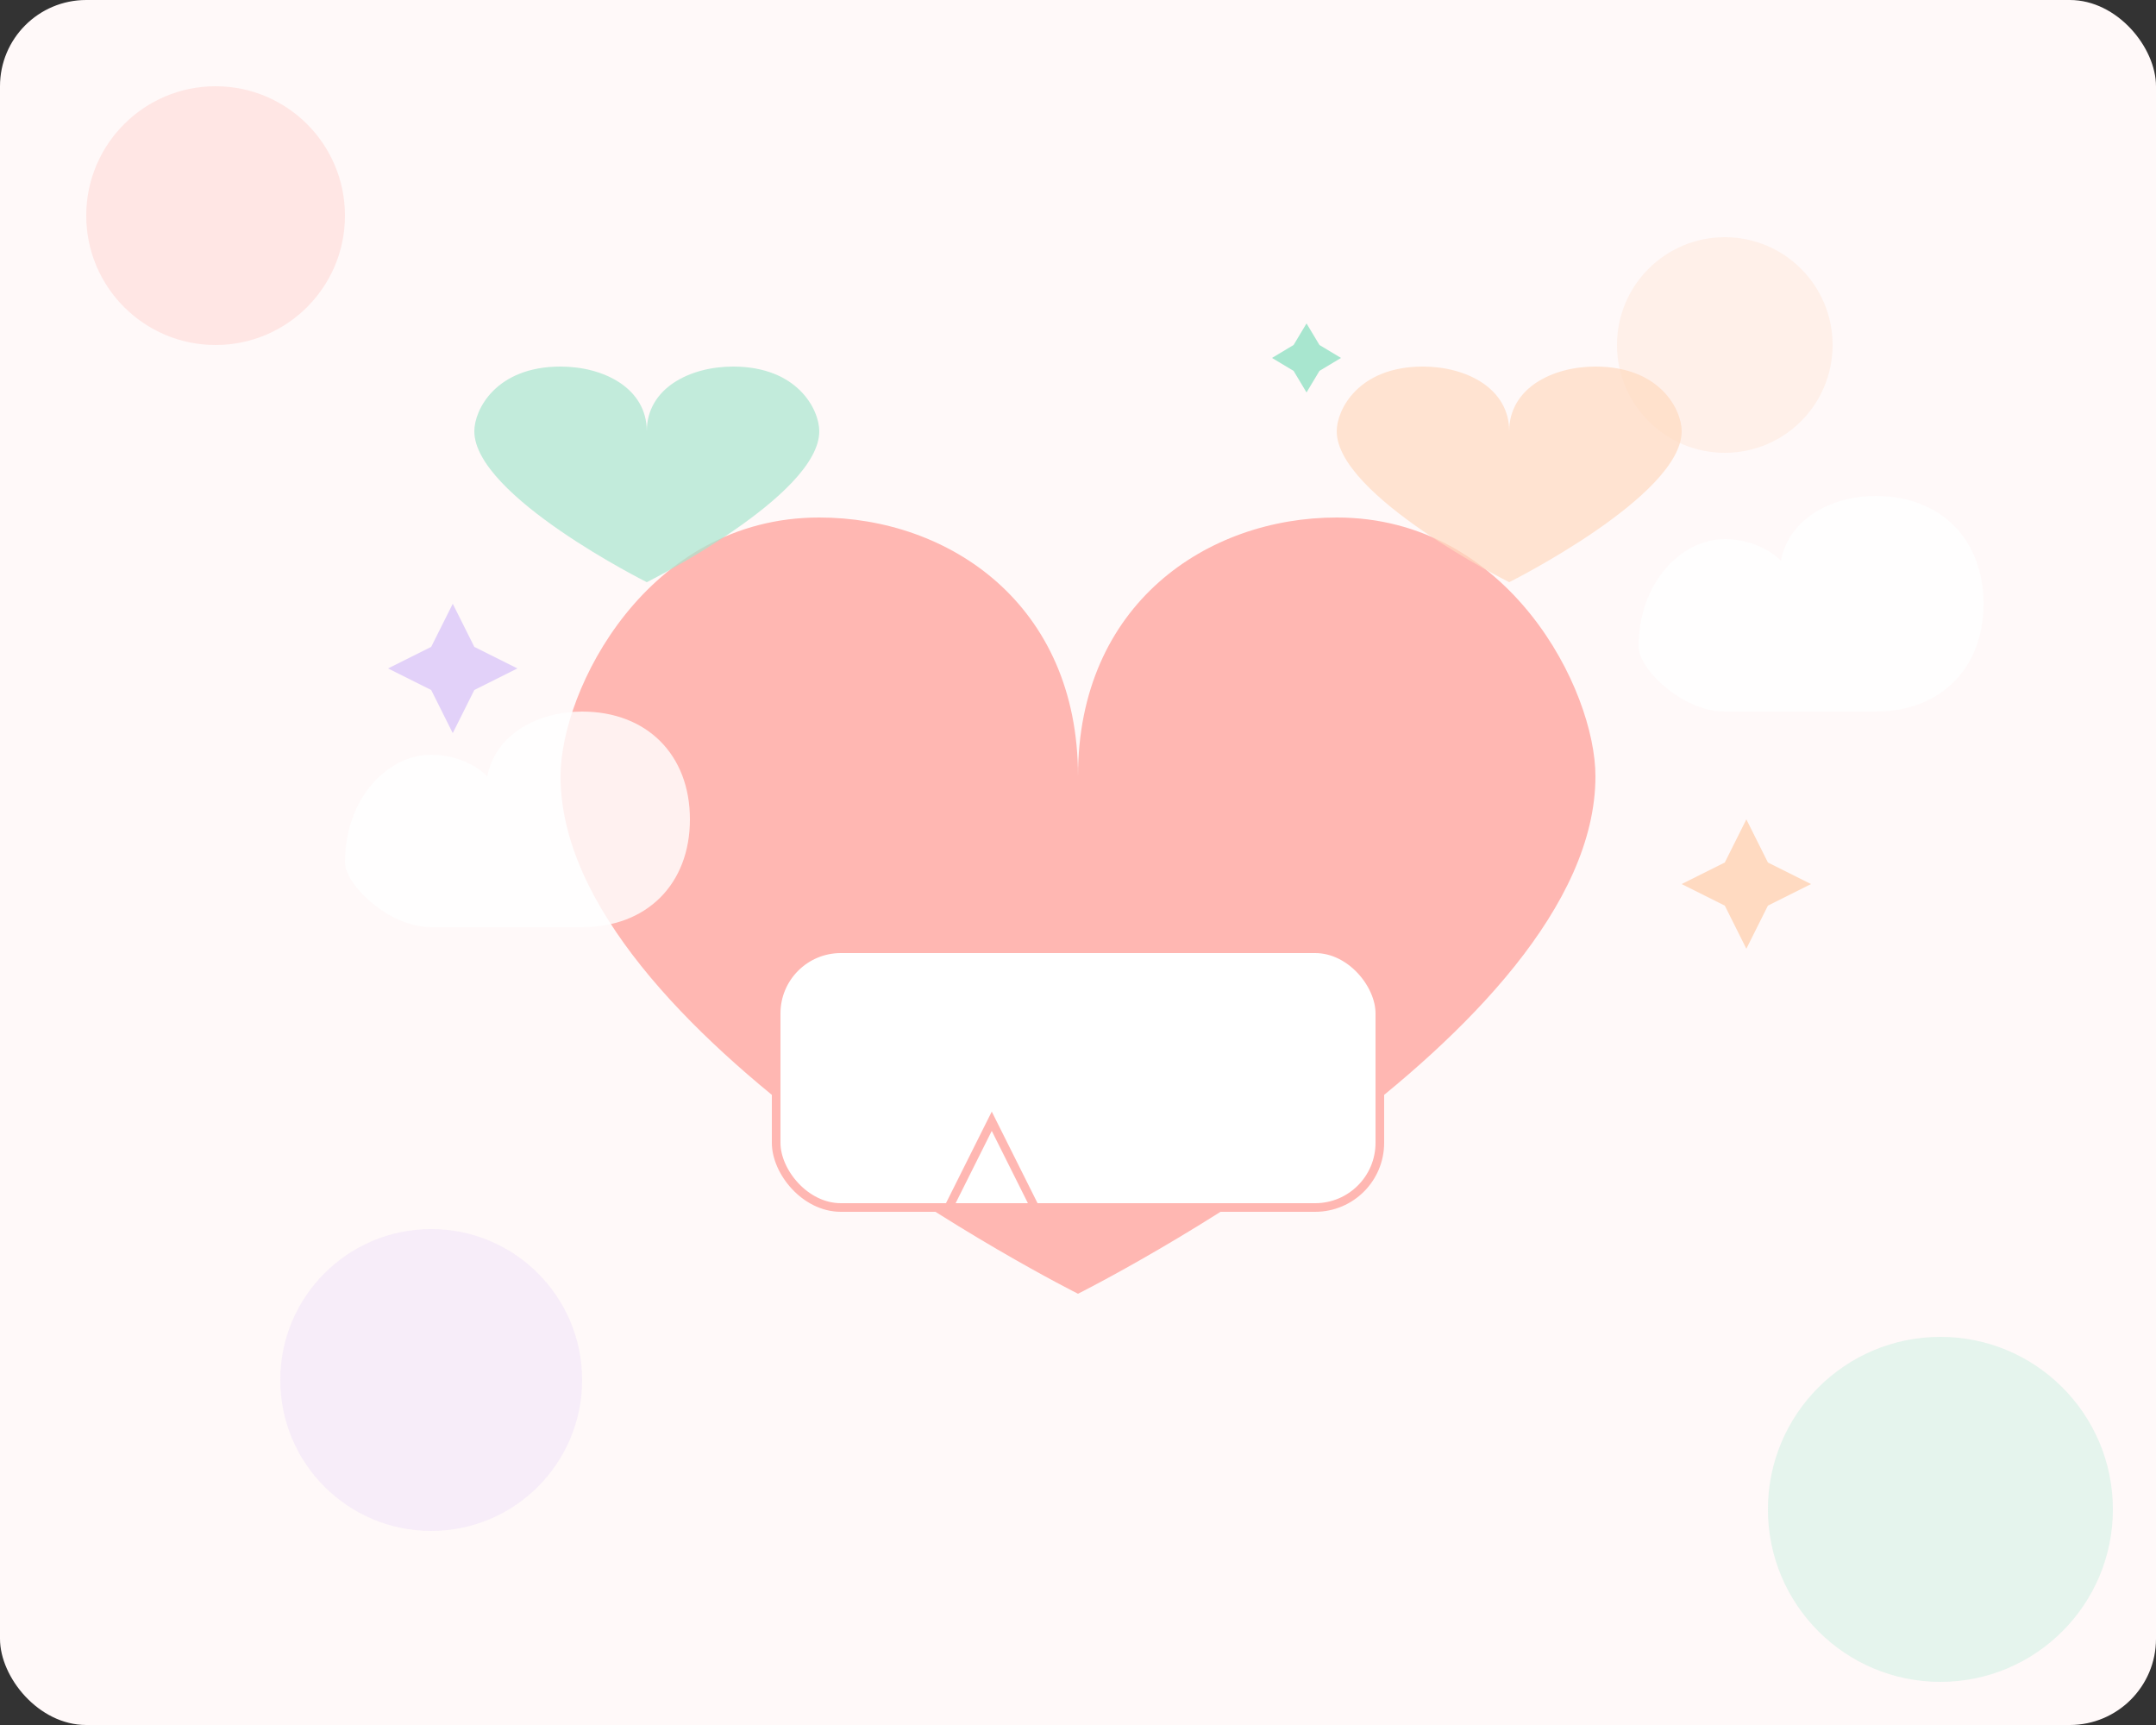 <svg xmlns="http://www.w3.org/2000/svg" viewBox="0 0 500 400" width="500" height="400">
  <rect x="0" y="0" width="500" height="400" fill="#333333" stroke="none"/>
  <!-- 背景 -->
  <rect width="500" height="400" fill="#fff9f9" rx="20" ry="20"/>
  
  <!-- 装饰元素 -->
  <circle cx="50" cy="50" r="30" fill="#ffb7b2" opacity="0.3"/>
  <circle cx="450" cy="350" r="40" fill="#a8e6cf" opacity="0.3"/>
  <circle cx="400" cy="80" r="25" fill="#ffdac1" opacity="0.3"/>
  <circle cx="100" cy="320" r="35" fill="#e2d1f9" opacity="0.3"/>
  
  <!-- 中心爱心 -->
  <path d="M250,180 C250,140 220,120 190,120 C150,120 130,160 130,180 C130,240 250,300 250,300 C250,300 370,240 370,180 C370,160 350,120 310,120 C280,120 250,140 250,180 Z" fill="#ffb7b2"/>
  
  <!-- 小爱心装饰 -->
  <path d="M150,100 C150,90 140,85 130,85 C115,85 110,95 110,100 C110,115 150,135 150,135 C150,135 190,115 190,100 C190,95 185,85 170,85 C160,85 150,90 150,100 Z" fill="#a8e6cf" opacity="0.7"/>
  <path d="M350,100 C350,90 340,85 330,85 C315,85 310,95 310,100 C310,115 350,135 350,135 C350,135 390,115 390,100 C390,95 385,85 370,85 C360,85 350,90 350,100 Z" fill="#ffdac1" opacity="0.7"/>
  
  <!-- 文字气泡 -->
  <rect x="180" y="220" width="140" height="60" rx="15" ry="15" fill="white" stroke="#ffb7b2" stroke-width="2"/>
  <polygon points="220,280 230,260 240,280" fill="white" stroke="#ffb7b2" stroke-width="2"/>
  
  <!-- 小星星装饰 -->
  <path d="M100,150 L105,140 L110,150 L120,155 L110,160 L105,170 L100,160 L90,155 Z" fill="#e2d1f9"/>
  <path d="M400,200 L405,190 L410,200 L420,205 L410,210 L405,220 L400,210 L390,205 Z" fill="#ffdac1"/>
  <path d="M300,80 L303,75 L306,80 L311,83 L306,86 L303,91 L300,86 L295,83 Z" fill="#a8e6cf"/>
  
  <!-- 云朵装饰 -->
  <path d="M80,200 C80,185 90,175 100,175 C105,175 110,177 113,180 C115,170 125,165 135,165 C150,165 160,175 160,190 C160,205 150,215 135,215 L100,215 C90,215 80,205 80,200 Z" fill="white" opacity="0.8"/>
  <path d="M380,150 C380,135 390,125 400,125 C405,125 410,127 413,130 C415,120 425,115 435,115 C450,115 460,125 460,140 C460,155 450,165 435,165 L400,165 C390,165 380,155 380,150 Z" fill="white" opacity="0.8"/>
</svg>